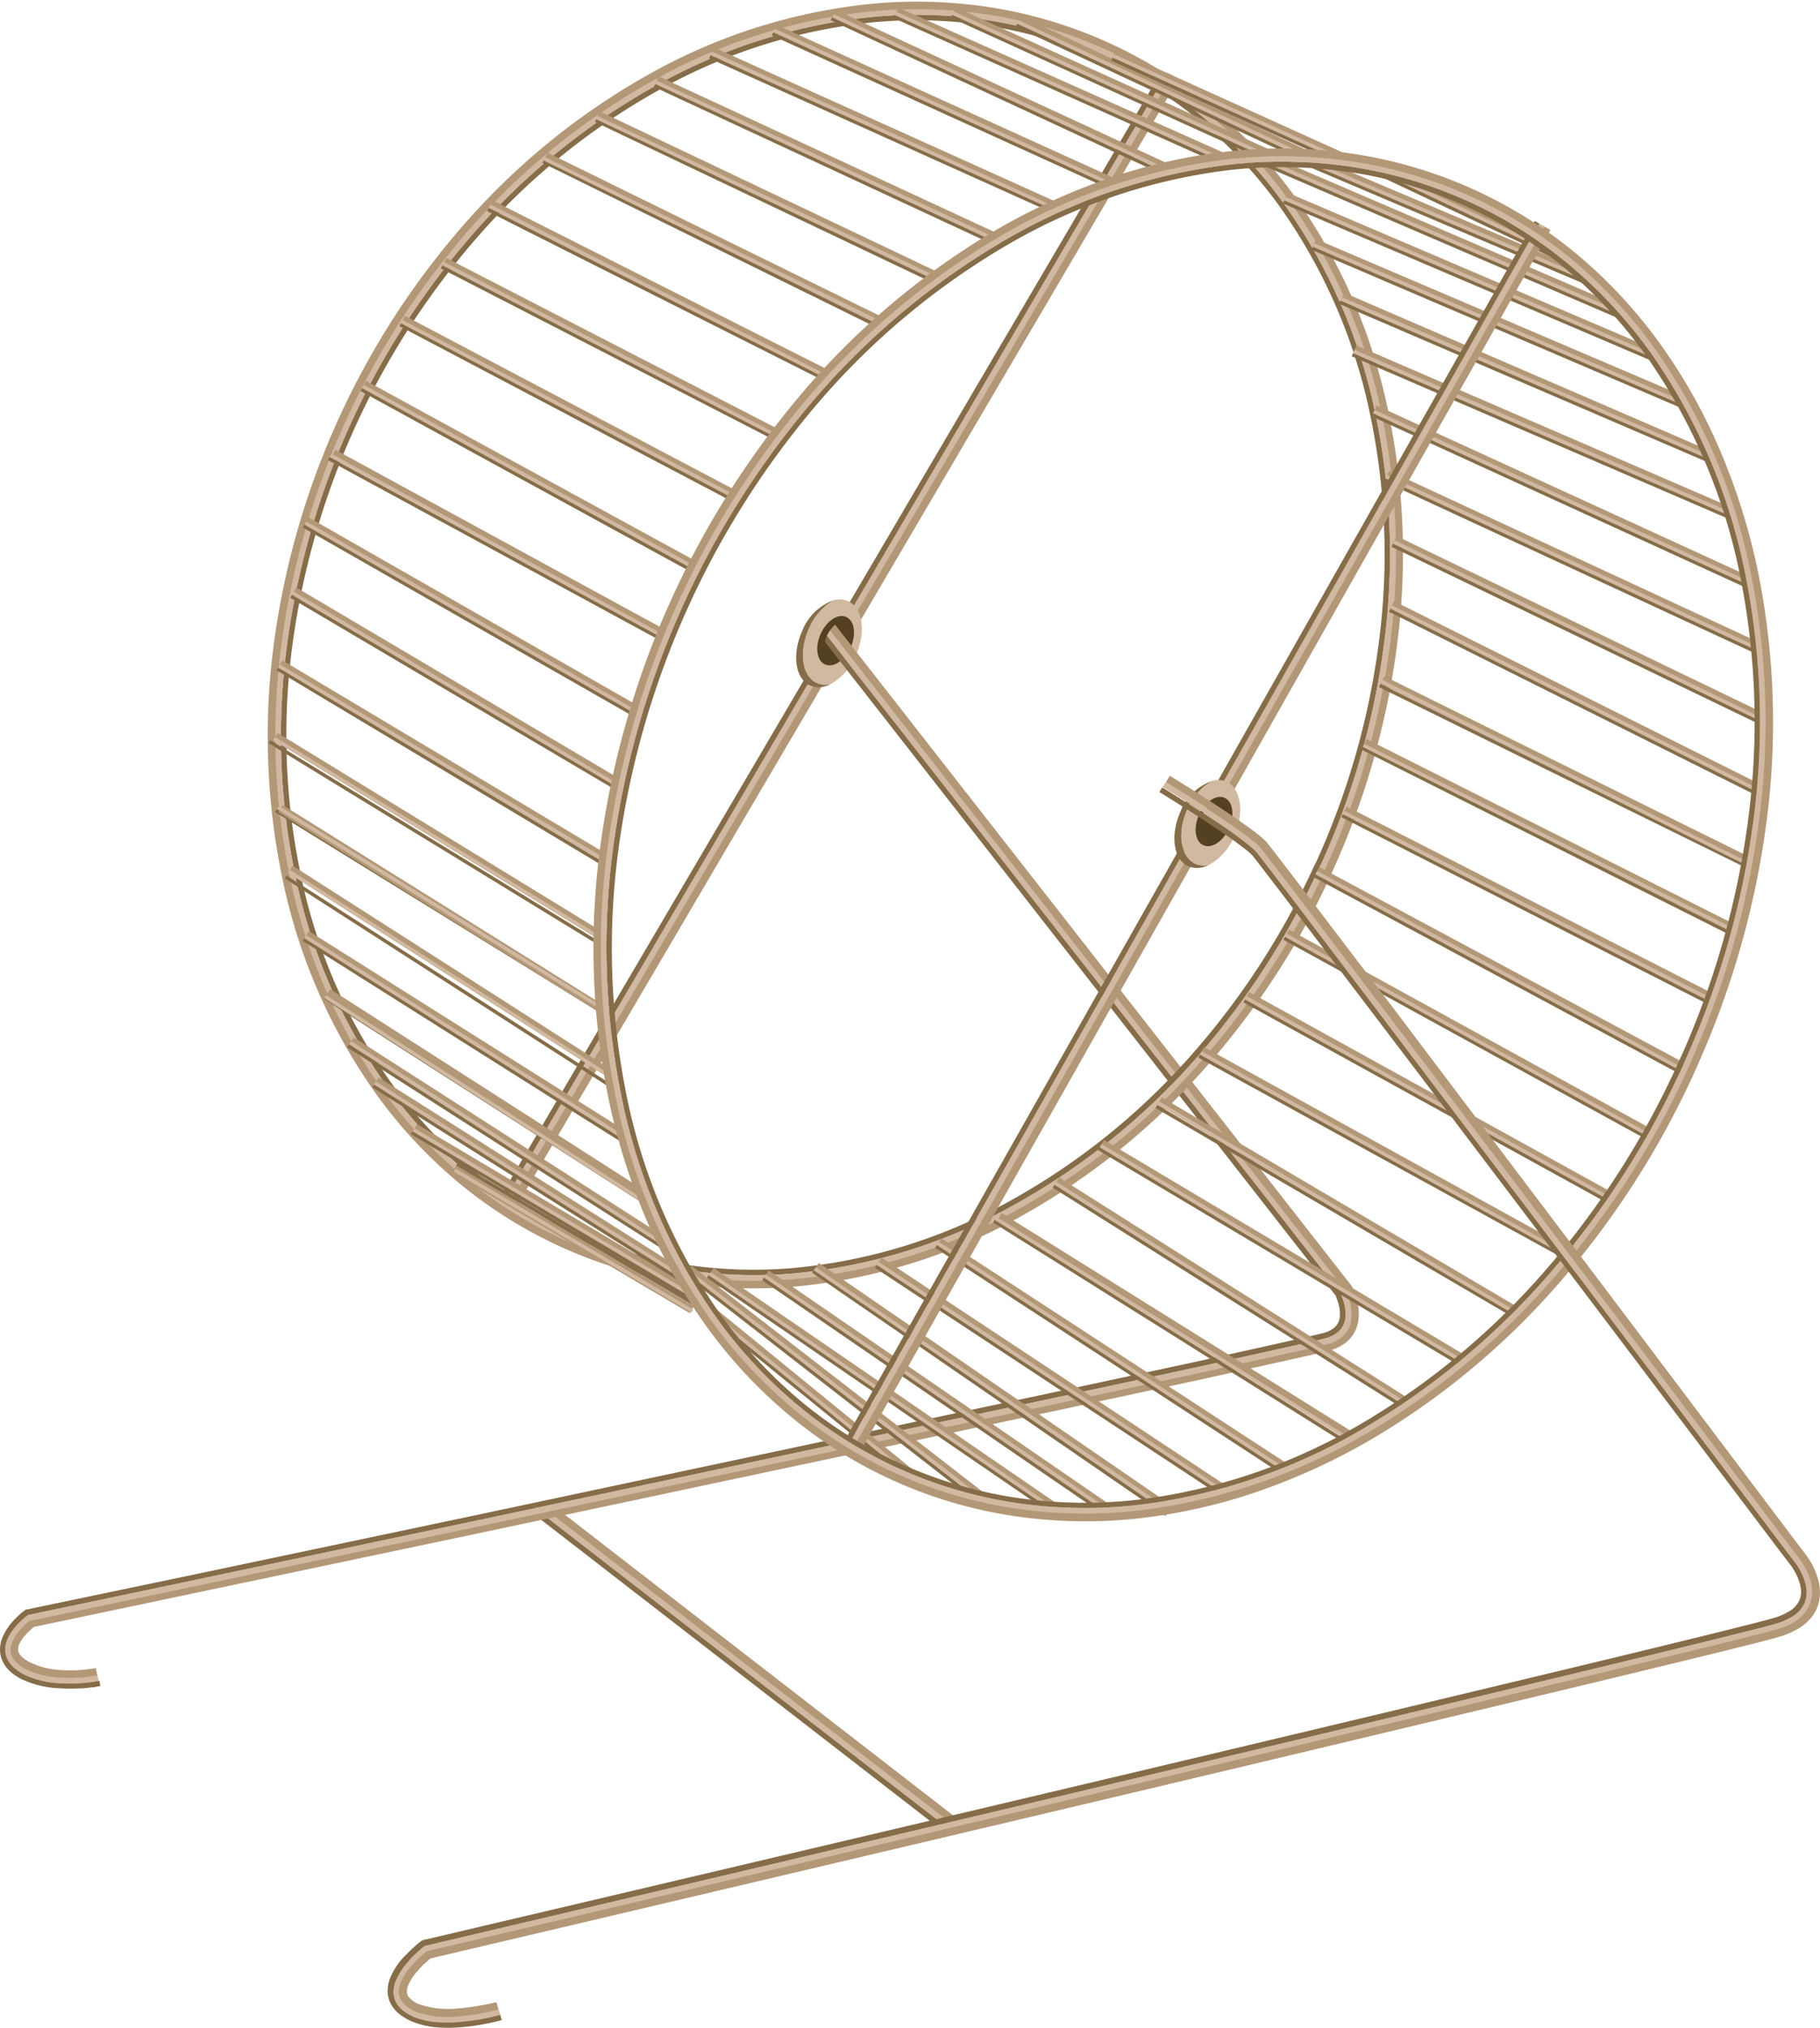 <svg xmlns="http://www.w3.org/2000/svg" viewBox="-0.004 -0.208 225.582 251.289"><title>Depositphotos_75959747_07</title><g data-name="Layer 2"><g data-name="—ÎÓÈ_2"><path fill="#866d49" d="M116.86 225.82l-50.51-39.11h-1.1l50.51 39.11h1.1z"/><path fill="#b39878" d="M119.52 225.82l-50.51-39.11h-2.66l50.51 39.11h2.66z"/><path fill="#d1b9a1" d="M118 225.82l-50.51-39.11h-1.14l50.51 39.11H118z"/><path d="M143.74 9L61.68 148.66l.58.34 82-139.51a3.88 3.88 0 0 1-.52-.49z" fill="#866d49"/><path d="M145.7 10.24a6.07 6.07 0 0 1-1.44-.75L62.27 149l1.41.83 82-139.58z" fill="#b39878"/><path d="M144.67 8.8L62.27 149l.6.36L145.32 9.07z" fill="#d1b9a1"/><path d="M102.95 84.55a2.94 2.94 0 0 1-2.54.19c-1.84-.82-2.28-3.83-1-6.73a6.6 6.6 0 0 1 4-3.87 7.28 7.28 0 0 0-3.13 3.56c-1.29 2.9-.85 5.91 1 6.73a2.6 2.6 0 0 0 1.67.12z" fill="#866d49"/><path d="M106.08 81a7.25 7.25 0 0 1-3.13 3.56 2.6 2.6 0 0 1-1.71-.12c-1.84-.82-2.28-3.83-1-6.73a7.28 7.28 0 0 1 3.13-3.56 2.62 2.62 0 0 1 1.71.12c1.85.81 2.29 3.82 1 6.73z" fill="#d1b9a1"/><ellipse cx="103.58" cy="79.19" rx="3.22" ry="2.04" transform="rotate(-65.92 103.57 79.195)" fill="#544122"/><path d="M166.54 161c-.05-.17-.11-.34-.18-.51l-.1-.25-.05-.12v-.08l-.67-.86-1.41-1.81-5.66-7.24-11.32-14.48-44.65-57.08a4.92 4.92 0 0 0-.27.74l44.35 56.76 11.32 14.48 5.66 7.24 1.41 1.81.63.8v.11l.09.22c.06.15.11.3.16.46a4.56 4.56 0 0 1 .21 1.79 2 2 0 0 1-.64 1.29 3.48 3.48 0 0 1-1.56.74c-.72.18-1.46.35-2.21.53l-4.47 1-9 2-18 3.87-71.81 15.26-36 7.58L4.41 199l-.56.12-.43.1h-.14a.23.23 0 0 0-.13.05l-.23.17-.21.17-.12.1-.24.21-.46.45a7.37 7.37 0 0 0-1.55 2.23 4 4 0 0 0-.34 1.64 3.35 3.35 0 0 0 .45 1.66 4.24 4.24 0 0 0 1 1.18 7 7 0 0 0 1.15.75A12.09 12.09 0 0 0 7.53 209a20.22 20.22 0 0 0 2.47 0q.6 0 1.21-.11c.41 0 .79-.1 1.23-.18l-.13-.66a20.52 20.52 0 0 1-4.7.29 11.4 11.4 0 0 1-4.63-1.14 6.59 6.59 0 0 1-1-.68 3.6 3.6 0 0 1-.87-1 2.66 2.66 0 0 1-.36-1.33 3.36 3.36 0 0 1 .28-1.3 6.73 6.73 0 0 1 1.41-2l.43-.42.23-.2.12-.1.15-.12.16-.12c.05 0 .13 0 .19-.06l.34-.07.56-.12 18-3.78 36-7.59 71.93-15.27 18-3.87 9-2 4.48-1c.74-.17 1.49-.34 2.22-.53a4.12 4.12 0 0 0 1.84-.89 2.66 2.66 0 0 0 .85-1.71 5.17 5.17 0 0 0-.4-2.04z" fill="#866d49"/><path d="M168.1 160.54c-.06-.21-.13-.42-.21-.62l-.13-.31-.07-.16-.12-.25-.16-.22-.09-.11-.18-.23-.35-.45-1.42-1.81-5.66-7.24-11.32-14.48L103.5 77.2a4.26 4.26 0 0 0-1 1.37l44.61 57.09 11.32 14.48 5.66 7.24 1.41 1.81.67.86v.08l.05.12.1.25c.06.17.13.34.18.51a5.17 5.17 0 0 1 .24 2.07 2.66 2.66 0 0 1-.85 1.71 4.12 4.12 0 0 1-1.84.89c-.73.19-1.48.36-2.22.53l-4.48 1-9 2-18 3.87-71.84 15.25-36 7.59-18 3.78-.56.12-.34.07c-.06 0-.14 0-.19.06l-.16.12-.15.12-.12.1-.23.2-.43.42a6.73 6.73 0 0 0-1.41 2 3.36 3.36 0 0 0-.28 1.3 2.66 2.66 0 0 0 .36 1.35 3.6 3.6 0 0 0 .87 1 6.59 6.59 0 0 0 1 .68 11.4 11.4 0 0 0 4.63 1.14 20.52 20.52 0 0 0 4.7-.29l-.32-1.6c-.31.06-.69.11-1 .15s-.72.07-1.08.1a17.68 17.68 0 0 1-2.16 0 9.86 9.86 0 0 1-4-1 5 5 0 0 1-.77-.5 2 2 0 0 1-.48-.54 1 1 0 0 1-.15-.53 1.75 1.75 0 0 1 .15-.67 5.18 5.18 0 0 1 1.14-1.5l.36-.35.19-.17.11-.09.69-.14 18-3.79 36-7.58 71.93-15.27 18-3.87 9-2 4.49-1c.75-.17 1.5-.35 2.26-.54A5.71 5.71 0 0 0 167 166a4.17 4.17 0 0 0 .95-1.25 4.56 4.56 0 0 0 .43-1.47 6.82 6.82 0 0 0-.28-2.74z" fill="#b39878"/><path d="M167.22 160.81c-.06-.19-.12-.37-.19-.56l-.11-.28c0-.09-.08-.18-.13-.29l-.72-.93-1.43-1.75-17-21.73-44.76-57.36a4.39 4.39 0 0 0-.38.66l44.61 57.09 11.32 14.48 5.66 7.24 1.41 1.81.67.86v.08l.05.12.1.25c.06.17.13.34.18.51a5.17 5.17 0 0 1 .24 2.07 2.66 2.66 0 0 1-.85 1.71 4.12 4.12 0 0 1-1.84.89c-.73.19-1.48.36-2.22.53l-4.48 1-9 2-18 3.87-71.84 15.25-36 7.59-18 3.78-.56.12-.34.07c-.06 0-.14 0-.19.06l-.16.12-.15.12-.12.1-.23.2-.43.42a6.73 6.73 0 0 0-1.41 2 3.36 3.36 0 0 0-.28 1.3 2.66 2.66 0 0 0 .36 1.35 3.6 3.6 0 0 0 .87 1 6.59 6.59 0 0 0 1 .68 11.4 11.4 0 0 0 4.63 1.14 20.52 20.52 0 0 0 4.7-.29l-.14-.69a19.91 19.91 0 0 1-4.52.28 10.74 10.74 0 0 1-4.34-1.06 4 4 0 0 1-1.63-1.39 2 2 0 0 1-.27-1 2.68 2.68 0 0 1 .22-1 6.12 6.12 0 0 1 1.27-1.8l.4-.39.21-.19.2-.16.09-.07h.11l.25-.05.56-.12 18-3.78 36-7.58 71.93-15.27 18-3.87 9-2 4.48-1c.75-.17 1.49-.34 2.24-.54a4.8 4.8 0 0 0 2.14-1 3.39 3.39 0 0 0 1.08-2.15 5.88 5.88 0 0 0-.26-2.45z" fill="#d1b9a1"/><path d="M163.64 107.11l-.61-.28a95.12 95.12 0 0 0 7.87-27.44 84.21 84.21 0 0 0-1.13-28.45A68.11 68.11 0 0 0 158.33 25a57.3 57.3 0 0 0-9.73-10.31A54.41 54.41 0 0 0 123 3.08a57.24 57.24 0 0 0-14.17-.58 68.1 68.1 0 0 0-27 8.36 84.19 84.19 0 0 0-22.21 17.8A96.42 96.42 0 0 0 36.2 80a84.23 84.23 0 0 0 1.13 28.45 68.12 68.12 0 0 0 11.43 25.9 57.21 57.21 0 0 0 9.73 10.31A54.38 54.38 0 0 0 84 156.35a57.25 57.25 0 0 0 14.17.58 68.11 68.11 0 0 0 27.05-8.35 84.25 84.25 0 0 0 22.22-17.81A95.07 95.07 0 0 0 163 106.83l.61.28A95.75 95.75 0 0 1 148 131.22a84.87 84.87 0 0 1-22.39 17.95 68.78 68.78 0 0 1-27.32 8.44 58 58 0 0 1-14.36-.61 55.07 55.07 0 0 1-25.87-11.79 57.88 57.88 0 0 1-9.84-10.43 68.8 68.8 0 0 1-11.55-26.15A84.92 84.92 0 0 1 35.53 80a97.07 97.07 0 0 1 23.58-51.79 84.87 84.87 0 0 1 22.4-17.95 68.77 68.77 0 0 1 27.32-8.44 58 58 0 0 1 14.33.59A55.1 55.1 0 0 1 149 14.21a58 58 0 0 1 9.85 10.43 68.78 68.78 0 0 1 11.57 26.16 84.86 84.86 0 0 1 1.14 28.68 95.76 95.76 0 0 1-7.92 27.63z" fill="#866d49"/><path d="M165.13 107.79l-1.48-.68a95.76 95.76 0 0 0 7.92-27.64 84.86 84.86 0 0 0-1.14-28.68 68.78 68.78 0 0 0-11.55-26.15A58 58 0 0 0 149 14.21a55.1 55.1 0 0 0-25.84-11.79 58 58 0 0 0-14.33-.59 68.77 68.77 0 0 0-27.32 8.44 84.87 84.87 0 0 0-22.4 17.95A97.07 97.07 0 0 0 35.53 80a84.92 84.92 0 0 0 1.14 28.68 68.8 68.8 0 0 0 11.55 26.15 57.88 57.88 0 0 0 9.84 10.43A55.07 55.07 0 0 0 83.93 157a58 58 0 0 0 14.33.59 68.78 68.78 0 0 0 27.32-8.44A84.87 84.87 0 0 0 148 131.22a95.75 95.75 0 0 0 15.67-24.11l1.48.68a97.46 97.46 0 0 1-15.94 24.52 86.54 86.54 0 0 1-22.83 18.29 70.45 70.45 0 0 1-28 8.63 59.59 59.59 0 0 1-14.74-.61A56.7 56.7 0 0 1 57 146.48a59.55 59.55 0 0 1-10.1-10.73A70.41 70.41 0 0 1 35.07 109a86.56 86.56 0 0 1-1.16-29.23 98.72 98.72 0 0 1 24-52.62A86.52 86.52 0 0 1 80.73 8.83 70.45 70.45 0 0 1 108.7.2a59.6 59.6 0 0 1 14.74.61A56.7 56.7 0 0 1 150.06 13a59.43 59.43 0 0 1 10.12 10.73A70.36 70.36 0 0 1 172 50.45a86.53 86.53 0 0 1 1.16 29.23 97.48 97.48 0 0 1-8.03 28.11z" fill="#b39878"/><path d="M164.28 107.4l-.64-.29a95.76 95.76 0 0 0 7.92-27.64 84.86 84.86 0 0 0-1.14-28.68 68.78 68.78 0 0 0-11.55-26.15A58 58 0 0 0 149 14.21a55.1 55.1 0 0 0-25.84-11.79 58 58 0 0 0-14.33-.59 68.77 68.77 0 0 0-27.32 8.44 84.87 84.87 0 0 0-22.4 17.95A97.07 97.07 0 0 0 35.53 80a84.92 84.92 0 0 0 1.14 28.68 68.8 68.8 0 0 0 11.55 26.15 57.88 57.88 0 0 0 9.84 10.43A55.07 55.07 0 0 0 83.93 157a58 58 0 0 0 14.33.59 68.78 68.78 0 0 0 27.32-8.44A84.87 84.87 0 0 0 148 131.22a95.75 95.75 0 0 0 15.67-24.11l.64.29a96.4 96.4 0 0 1-15.78 24.28 85.59 85.59 0 0 1-22.58 18.1 69.49 69.49 0 0 1-27.6 8.52 58.59 58.59 0 0 1-14.51-.6 55.81 55.81 0 0 1-26.19-11.94 58.63 58.63 0 0 1-10-10.56A69.51 69.51 0 0 1 36 108.78a85.62 85.62 0 0 1-1.15-28.92 97.78 97.78 0 0 1 23.74-52.11 85.63 85.63 0 0 1 22.58-18.1 69.49 69.49 0 0 1 27.6-8.52 58.58 58.58 0 0 1 14.51.6 55.74 55.74 0 0 1 26.2 11.94 58.53 58.53 0 0 1 10 10.56 69.47 69.47 0 0 1 11.67 26.42 85.56 85.56 0 0 1 1.15 28.91 96.42 96.42 0 0 1-8.02 27.84z" fill="#d1b9a1"/><path fill="#866d49" d="M165.96 37.43l.17-.395 46.892 20.156-.17.395z"/><path fill="#b39878" d="M166.169 37.003l.408-.945 46.857 20.237-.409.946z"/><path fill="#d1b9a1" d="M213.21 56.8l-.18.41-46.88-20.18.17-.41 46.89 20.18z"/><path fill="#866d49" d="M215.2 64.04l-.16.39-47.51-20.49.17-.39 47.5 20.49z"/><path fill="#b39878" d="M167.718 43.542l.409-.946 47.49 20.511-.409.946z"/><path fill="#d1b9a1" d="M215.38 63.63l-.18.41-47.5-20.49.18-.41 47.5 20.49z"/><path fill="#866d49" d="M217.68 72.73l-.18.39L170 51.38l.18-.38 47.5 21.73z"/><path fill="#b39878" d="M170.179 50.97l.429-.936 47.49 21.763-.428.936z"/><path fill="#d1b9a1" d="M217.87 72.33l-.19.4L170.18 51l.18-.41 47.51 21.74z"/><path fill="#866d49" d="M217.99 80.49l-.18.39-46.26-21.43.18-.38 46.26 21.42z"/><path fill="#b39878" d="M171.74 59.072l.434-.935 46.252 21.44-.433.935z"/><path fill="#d1b9a1" d="M218.18 80.09l-.19.4-46.26-21.42.19-.41 46.26 21.43z"/><path fill="#866d49" d="M172.47 67.548l.187-.388 45.651 22.01-.187.387z"/><path fill="#b39878" d="M172.644 67.143l.448-.928 45.65 22.01-.447.928z"/><path fill="#d1b9a1" d="M218.49 88.78l-.19.4-45.64-22.04.19-.4 45.64 22.04z"/><path fill="#866d49" d="M218.29 98.18l-.19.38-45.95-22.97.19-.38 45.95 22.97z"/><path fill="#b39878" d="M172.335 75.206l.46-.921 45.949 22.97-.46.92z"/><path fill="#d1b9a1" d="M218.49 97.79l-.2.39-45.95-22.97.2-.4 45.95 22.98z"/><path fill="#866d49" d="M170.906 84.927l.19-.385 46.59 22.935-.19.386z"/><path fill="#b39878" d="M171.123 84.509l.456-.924 46.543 23.034-.457.923z"/><path fill="#d1b9a1" d="M171.154 84.454l.196-.394 46.49 23.139-.196.393z"/><path fill="#866d49" d="M168.723 92.675l.193-.385 46.272 23.263-.194.384z"/><path fill="#b39878" d="M168.929 92.299l.462-.92 46.264 23.278-.463.92z"/><path fill="#d1b9a1" d="M168.9 92.347l.196-.394 46.325 23.157-.197.394z"/><path fill="#866d49" d="M166.251 101.05l.191-.374 46.258 23.6-.191.374z"/><path fill="#b39878" d="M166.441 100.645l.469-.918 46.249 23.616-.469.918z"/><path fill="#d1b9a1" d="M166.438 100.665l.2-.392 46.261 23.592-.2.392z"/><path fill="#866d49" d="M208.66 132.64l-.2.37-45.64-24.52.2-.38 45.64 24.53z"/><path fill="#b39878" d="M163.023 108.125l.487-.907 45.652 24.499-.487.907z"/><path fill="#d1b9a1" d="M163.042 108.116l.208-.387 45.63 24.539-.208.387z"/><path fill="#866d49" d="M159.074 116.246l.208-.377 45.664 25.104-.207.377z"/><path fill="#b39878" d="M159.278 115.894l.496-.903 45.664 25.104-.496.903z"/><path fill="#d1b9a1" d="M159.295 115.89l.213-.385 45.65 25.128-.211.385z"/><path fill="#866d49" d="M199.96 148.78l-.2.38-45.64-25.15.21-.37 45.63 25.14z"/><path fill="#b39878" d="M154.341 123.624l.498-.902 45.62 25.184-.497.902z"/><path fill="#d1b9a1" d="M200.18 148.4l-.22.38-45.63-25.14.21-.39 45.64 25.15z"/><path fill="#866d49" d="M148.512 130.838l.208-.376 45.664 25.104-.207.377z"/><path fill="#b39878" d="M148.733 130.436l.498-.901 45.624 25.175-.497.902z"/><path fill="#d1b9a1" d="M194.59 155.23l-.21.38-45.64-25.14.21-.39 45.64 25.15z"/><path fill="#866d49" d="M143.216 137.092l.217-.371 44.443 26.001-.217.371z"/><path fill="#b39878" d="M143.475 136.658l.523-.888 44.365 26.133-.522.888z"/><path fill="#d1b9a1" d="M188.07 162.37l-.22.38-44.4-26.08.23-.38 44.39 26.08z"/><path fill="#866d49" d="M181.64 168.96l-.22.36-45.33-27.01.22-.36 45.33 27.01z"/><path fill="#b39878" d="M136.307 141.936l.527-.884 45.324 27.007-.527.885z"/><path fill="#d1b9a1" d="M181.87 168.58l-.23.38-45.33-27.01.23-.38 45.33 27.01z"/><path fill="#866d49" d="M130.477 146.958l.23-.364 43.792 27.61-.23.364z"/><path fill="#b39878" d="M130.724 146.573l.55-.871 43.76 27.663-.551.871z"/><path fill="#d1b9a1" d="M130.7 146.601l.234-.372 43.803 27.595-.235.372z"/><path fill="#866d49" d="M123.074 151.28l.228-.364 43.712 27.42-.229.365z"/><path fill="#b39878" d="M123.607 150.993l.546-.876 43.86 27.348-.546.876z"/><path fill="#d1b9a1" d="M123.271 150.948l.233-.373 43.76 27.344-.234.373z"/><path fill="#866d49" d="M159.9 182.61l-.24.36-43.77-28.56.23-.36 43.78 28.56z"/><path fill="#b39878" d="M116.113 154.085l.563-.863 43.792 28.537-.562.863z"/><path fill="#d1b9a1" d="M116.117 154.044l.24-.369 43.773 28.568-.24.369z"/><path fill="#866d49" d="M108.434 156.889l.236-.359 42.845 28.25-.237.36z"/><path fill="#b39878" d="M108.69 156.488l.568-.86 42.805 28.311-.569.86z"/><path fill="#d1b9a1" d="M151.75 184.41l-.24.37-42.84-28.25.24-.37 42.84 28.25z"/><path fill="#866d49" d="M144.68 187.26l-.24.36-43.78-30.12.24-.35 43.78 30.11z"/><path fill="#b39878" d="M100.904 157.14l.583-.848 43.786 30.093-.583.849z"/><path fill="#d1b9a1" d="M100.863 157.194l.249-.363 43.844 30.009-.249.363z"/><path fill="#866d49" d="M94.459 158.43l.243-.356 42.534 29.179-.243.354z"/><path fill="#b39878" d="M94.699 158.071l.582-.849 42.53 29.186-.584.849z"/><path fill="#d1b9a1" d="M94.679 158.09l.249-.363 42.564 29.134-.249.363z"/><path fill="#866d49" d="M87.615 158.128l.243-.354 42.554 29.148-.243.355z"/><path fill="#b39878" d="M87.862 157.764l.582-.85 42.534 29.179-.583.85z"/><path fill="#d1b9a1" d="M87.845 157.812l.249-.364 42.564 29.134-.248.363z"/><path fill="#866d49" d="M84.809 157.758l.264-.34 35.976 27.987-.264.34z"/><path fill="#b39878" d="M85.05 157.45l.632-.814 36.015 27.936-.631.814z"/><path fill="#d1b9a1" d="M85.056 157.441l.27-.347 36.01 27.942-.27.348z"/><path fill="#866d49" d="M85.07 160.88l.272-.333 27.045 21.995-.27.333z"/><path fill="#b39878" d="M85.358 160.551l.651-.798 27 22.052-.652.798z"/><path fill="#d1b9a1" d="M85.35 160.565l.278-.341 27.015 22.032-.278.341z"/><path fill="#866d49" d="M56.52 144.22l.21-.37 29.5 17.39-.22.37-29.49-17.39z"/><path fill="#b39878" d="M55.997 145.104l.524-.887 29.487 17.404-.524.887z"/><path fill="#d1b9a1" d="M56.256 144.985l.224-.378 29.446 17.462-.224.379z"/><path fill="#866d49" d="M50.92 140.337l.22-.37 35.18 20.922-.22.37z"/><path fill="#b39878" d="M51.146 139.979l.526-.885 35.187 20.908-.526.886z"/><path fill="#d1b9a1" d="M51.149 139.983l.225-.378 35.175 20.927-.225.378z"/><path fill="#866d49" d="M85.08 158.6l-.23.37-38.7-24.43.22-.36 38.71 24.42z"/><path fill="#b39878" d="M46.374 134.17l.55-.871 38.684 24.464-.55.87z"/><path fill="#d1b9a1" d="M85.31 158.23l-.23.37-38.71-24.42.24-.37 38.7 24.42z"/><path fill="#866d49" d="M82.38 154.26l-.22.36-39.12-25.05.23-.36 39.11 25.05z"/><path fill="#b39878" d="M43.283 129.205l.556-.867 39.097 25.08-.556.867z"/><path fill="#d1b9a1" d="M43.286 129.182l.237-.37L82.6 153.925l-.238.37z"/><path fill="#866d49" d="M80.11 148.67l-.23.36-39.74-25.46.23-.36 39.74 25.46z"/><path fill="#b39878" d="M40.367 123.217l.555-.867 39.742 25.465-.556.867z"/><path fill="#d1b9a1" d="M40.17 123.469l.238-.37 39.648 25.488-.238.37z"/><path fill="#866d49" d="M77.31 141.01l-.22.36-39.59-24.99.23-.36 39.58 24.99z"/><path fill="#b39878" d="M37.72 116.039l.55-.872 39.597 24.965-.55.871z"/><path fill="#d1b9a1" d="M37.718 116.043l.234-.373 39.602 24.958-.235.372z"/><path fill="#866d49" d="M35.296 108.652l.232-.361 39.934 25.671-.233.362z"/><path fill="#b39878" d="M35.71 107.932l.555-.868 40.05 25.614-.554.867z"/><path fill="#d1b9a1" d="M35.704 107.959l.237-.37 40.063 25.591-.236.371z"/><path fill="#866d49" d="M34.09 100.423l.225-.366 40.695 25.114-.226.366z"/><path fill="#b39878" d="M34.498 100.43l.546-.876 40.647 25.344-.546.876z"/><path fill="#d1b9a1" d="M34.33 100.021l.231-.374 40.647 25.192-.232.374z"/><path fill="#866d49" d="M33.285 91.884l.224-.366 40.213 24.601-.223.366z"/><path fill="#b39878" d="M33.863 91.487l.538-.878 40.347 24.705-.538.878z"/><path fill="#d1b9a1" d="M74.45 115.8l-.24.38L33.85 91.5l.24-.38 40.36 24.68z"/><path fill="#866d49" d="M34.262 82.848l.221-.37 40.493 24.254-.221.369z"/><path fill="#b39878" d="M34.472 82.505l.528-.884 40.526 24.197-.528.884z"/><path fill="#d1b9a1" d="M34.468 82.508l.225-.378 40.539 24.176-.226.378z"/><path fill="#866d49" d="M76.39 97.24l-.21.37-40.21-23.75.22-.37 40.2 23.75z"/><path fill="#b39878" d="M36.193 73.476l.524-.887 40.197 23.772-.525.887z"/><path fill="#d1b9a1" d="M36.196 73.48l.225-.378 40.184 23.793-.224.379z"/><path fill="#866d49" d="M37.526 65.16l.213-.373L79.035 88.38l-.214.373z"/><path fill="#b39878" d="M37.743 64.798l.51-.894 41.292 23.6-.51.895z"/><path fill="#d1b9a1" d="M37.749 64.804l.218-.382 41.295 23.593-.218.382z"/><path fill="#866d49" d="M40.645 56.802l.205-.378 41.445 22.503-.205.378z"/><path fill="#b39878" d="M41.072 56.434l.494-.906 41.501 22.637-.494.906z"/><path fill="#d1b9a1" d="M40.86 56.413l.21-.387 41.429 22.532-.21.386z"/><path fill="#866d49" d="M44.686 48.254l.206-.377 41.44 22.678-.206.377z"/><path fill="#b39878" d="M44.882 47.889l.494-.904L86.83 69.642l-.494.904z"/><path fill="#d1b9a1" d="M44.88 47.882l.211-.386 41.456 22.65-.21.386z"/><path fill="#866d49" d="M49.5 40.204l.2-.38 41.464 21.851-.2.38z"/><path fill="#b39878" d="M49.704 39.838l.48-.91 41.457 21.866-.48.911z"/><path fill="#d1b9a1" d="M49.696 39.839l.205-.39 41.475 21.83-.205.39z"/><path fill="#866d49" d="M96.43 54.09l-.19.38-41.61-21.42.2-.38 41.6 21.42z"/><path fill="#b39878" d="M54.834 32.663l.471-.916 41.59 21.439-.472.915z"/><path fill="#d1b9a1" d="M54.838 32.657l.202-.39 41.579 21.46-.202.39z"/><path fill="#866d49" d="M60.374 25.948l.194-.384 42.095 21.217-.194.384z"/><path fill="#b39878" d="M60.572 25.543l.465-.92 42.083 21.24-.464.92z"/><path fill="#d1b9a1" d="M60.577 25.517l.199-.392 42.061 21.284-.198.392z"/><path fill="#866d49" d="M67.24 19.988l.19-.385 42.039 20.703-.19.386z"/><path fill="#b39878" d="M109.93 39.36l-.45.92-42.07-20.64.45-.93 42.07 20.65z"/><path fill="#d1b9a1" d="M67.383 19.686l.193-.396 42.12 20.535-.192.395z"/><path fill="#866d49" d="M73.741 14.914l.185-.388 42.701 20.322-.185.388z"/><path fill="#b39878" d="M73.924 14.534l.442-.93L117.07 33.9l-.442.93z"/><path fill="#d1b9a1" d="M73.912 14.58l.189-.398 42.738 20.22-.189.398z"/><path fill="#866d49" d="M123.3 29.73l-.18.38-42.07-19.55.18-.39 42.07 19.56z"/><path fill="#b39878" d="M81.229 10.196l.433-.935 42.088 19.51-.433.935z"/><path fill="#d1b9a1" d="M81.216 10.191l.185-.4 42.088 19.51-.185.4z"/><path fill="#866d49" d="M87.885 7.015l.176-.392 43.024 19.363-.176.392z"/><path fill="#b39878" d="M88.063 6.608l.423-.94 42.998 19.397-.424.939z"/><path fill="#d1b9a1" d="M88.074 6.6l.18-.401 42.988 19.418-.18.401z"/><path fill="#866d49" d="M95.66 4.18l.178-.391 42.057 19.122-.178.391z"/><path fill="#b39878" d="M138.32 21.96l-.43.94L95.82 3.81l.43-.94 42.07 19.09z"/><path fill="#d1b9a1" d="M95.85 3.765l.183-.4 42.03 19.18-.182.4z"/><path fill="#866d49" d="M102.946 2.3l.181-.39 41.576 19.307-.181.39z"/><path fill="#b39878" d="M103.124 1.947l.432-.935 41.606 19.242-.433.935z"/><path fill="#d1b9a1" d="M103.132 1.932l.185-.399 41.59 19.279-.186.399z"/><path fill="#866d49" d="M110.699 2.015l.175-.392 40.978 18.33-.176.392z"/><path fill="#b39878" d="M110.886 1.651l.42-.94 40.996 18.287-.42.94z"/><path fill="#d1b9a1" d="M110.887 1.649l.18-.402 40.986 18.308-.18.402z"/><path fill="#866d49" d="M117.858 1.997l.174-.382 40.036 18.203-.174.382z"/><path fill="#b39878" d="M118.028 1.637l.425-.938 40.059 18.155-.426.938z"/><path fill="#d1b9a1" d="M118.016 1.622l.182-.4 40.046 18.182-.182.4z"/><path fill="#866d49" d="M125.894 3.12l.182-.39 36.497 17.042-.182.39z"/><path fill="#b39878" d="M126.094 2.714l.437-.933 36.473 17.093-.437.933z"/><path fill="#d1b9a1" d="M162.76 19.39l-.19.4-36.48-17.07.19-.4 36.48 17.07z"/><path fill="#866d49" d="M137.721 7.307l.177-.391 29.493 13.34-.177.393z"/><path fill="#b39878" d="M167.81 19.32l-.42.94-29.5-13.35.43-.94 29.49 13.35z"/><path fill="#d1b9a1" d="M167.57 19.86l-.18.4-29.5-13.35.18-.4 29.5 13.35z"/><path fill="#866d49" d="M170.592 21.424l.183-.39 22.99 10.848-.184.389z"/><path fill="#b39878" d="M170.808 21.057l.44-.931 22.98 10.843-.44.931z"/><path fill="#d1b9a1" d="M170.81 21.034l.188-.397 22.976 10.875-.188.398z"/><path fill="#866d49" d="M162.252 20.473l.168-.396 34.762 14.77-.168.396z"/><path fill="#b39878" d="M162.416 20.102l.402-.949 34.775 14.74-.402.948z"/><path fill="#d1b9a1" d="M197.37 34.45l-.17.41-34.77-14.75.17-.41 34.77 14.75z"/><path fill="#866d49" d="M201.23 39.05l-.17.39-45.48-19.56.17-.39 45.48 19.56z"/><path fill="#b39878" d="M155.747 19.495l.407-.947 45.49 19.544-.407.946z"/><path fill="#d1b9a1" d="M201.41 38.64l-.18.41-45.48-19.56.17-.41 45.49 19.56z"/><path fill="#866d49" d="M205.74 44.48l-.17.39L159 25l.17-.39 46.57 19.87z"/><path fill="#b39878" d="M159.157 24.604l.404-.947 46.567 19.872-.404.948z"/><path fill="#d1b9a1" d="M205.91 44.07l-.17.41-46.57-19.87.17-.41 46.57 19.87z"/><path fill="#866d49" d="M209.15 50.22l-.17.39-46.41-19.86.17-.39 46.41 19.86z"/><path fill="#b39878" d="M162.72 30.375l.404-.947 46.439 19.817-.405.947z"/><path fill="#d1b9a1" d="M209.32 49.82l-.17.4-46.41-19.86.17-.41 46.41 19.87z"/><path fill="#866d49" d="M104.704 178.252l85.51-151.079.584.33-85.511 151.079z"/><path fill="#b39878" d="M105.323 178.613L190.755 27.49l1.419.802-85.432 151.123z"/><path fill="#d1b9a1" d="M105.296 178.602l85.511-151.078.61.344-85.512 151.08z"/><path d="M149.83 106.95a2.93 2.93 0 0 1-2.54.19c-1.84-.82-2.28-3.83-1-6.73a6.6 6.6 0 0 1 4-3.87 7.28 7.28 0 0 0-3.13 3.56c-1.29 2.9-.85 5.91 1 6.73a2.6 2.6 0 0 0 1.67.12z" fill="#866d49"/><path d="M153 103.39a7.23 7.23 0 0 1-3.13 3.56 2.6 2.6 0 0 1-1.71-.12c-1.84-.82-2.28-3.83-1-6.73a7.28 7.28 0 0 1 3.13-3.56 2.6 2.6 0 0 1 1.71.12c1.82.81 2.26 3.83 1 6.73z" fill="#d1b9a1"/><ellipse cx="150.46" cy="101.59" rx="3.22" ry="2.04" transform="rotate(-65.92 150.467 101.585)" fill="#544122"/><path d="M209 130.95l-.62-.27a105.56 105.56 0 0 0 8.25-29 91.94 91.94 0 0 0-.86-30.06 71.76 71.76 0 0 0-11.6-27.54 58.2 58.2 0 0 0-10.15-11 54.16 54.16 0 0 0-27-12 58.05 58.05 0 0 0-15-.17 71.71 71.71 0 0 0-28.21 9.85 91.94 91.94 0 0 0-22.88 19.51 107.09 107.09 0 0 0-24.25 54.56 91.9 91.9 0 0 0 .85 30.06 71.74 71.74 0 0 0 11.6 27.54 58.06 58.06 0 0 0 10.15 11 54.2 54.2 0 0 0 27 12 58.16 58.16 0 0 0 15 .17 71.71 71.71 0 0 0 28.21-9.85 92 92 0 0 0 22.88-19.51 105.49 105.49 0 0 0 16-25.56l.62.27a106.29 106.29 0 0 1-16.11 25.72 92.63 92.63 0 0 1-23.05 19.65 72.4 72.4 0 0 1-28.48 9.94 58.89 58.89 0 0 1-15.13-.17 54.91 54.91 0 0 1-27.36-12.16 58.78 58.78 0 0 1-10.27-11.11A72.42 72.42 0 0 1 76.89 135a92.6 92.6 0 0 1-.89-30.26 107.8 107.8 0 0 1 24.4-54.91 92.61 92.61 0 0 1 23.05-19.65A72.41 72.41 0 0 1 152 20.23a58.8 58.8 0 0 1 15.13.17 54.86 54.86 0 0 1 27.36 12.16 58.85 58.85 0 0 1 10.27 11.11 72.45 72.45 0 0 1 11.71 27.8 92.65 92.65 0 0 1 .86 30.28 106.26 106.26 0 0 1-8.33 29.2z" fill="#866d49"/><path d="M210.48 131.61l-1.49-.66a106.26 106.26 0 0 0 8.3-29.19 92.65 92.65 0 0 0-.86-30.28 72.45 72.45 0 0 0-11.71-27.8 58.85 58.85 0 0 0-10.27-11.11 54.86 54.86 0 0 0-27.36-12.16 58.8 58.8 0 0 0-15.09-.18 72.41 72.41 0 0 0-28.48 9.94 92.61 92.61 0 0 0-23.05 19.65A107.8 107.8 0 0 0 76 104.74a92.6 92.6 0 0 0 .89 30.26 72.42 72.42 0 0 0 11.71 27.8 58.78 58.78 0 0 0 10.27 11.11 54.91 54.91 0 0 0 27.36 12.16 58.89 58.89 0 0 0 15.13.17 72.4 72.4 0 0 0 28.48-9.94 92.63 92.63 0 0 0 23.05-19.65 106.29 106.29 0 0 0 16.11-25.7l1.49.66a107.84 107.84 0 0 1-16.35 26.12 94.23 94.23 0 0 1-23.46 20 79.58 79.58 0 0 1-14 6.61 68.93 68.93 0 0 1-15.11 3.55 60.49 60.49 0 0 1-15.57-.19 56.48 56.48 0 0 1-28.17-12.52 60.38 60.38 0 0 1-10.55-11.42 69 69 0 0 1-7.49-13.59 79.62 79.62 0 0 1-4.49-14.83 94.22 94.22 0 0 1-.88-30.82 109.44 109.44 0 0 1 24.76-55.75 94.27 94.27 0 0 1 23.46-20 79.54 79.54 0 0 1 14-6.61 68.94 68.94 0 0 1 15.11-3.55 60.48 60.48 0 0 1 15.55.18 56.48 56.48 0 0 1 28.17 12.52A60.41 60.41 0 0 1 206 42.73a68.94 68.94 0 0 1 7.49 13.59A79.56 79.56 0 0 1 218 71.15a94.26 94.26 0 0 1 .9 30.85 107.91 107.91 0 0 1-8.42 29.61z" fill="#b39878"/><path d="M209.62 131.23l-.64-.29a106.26 106.26 0 0 0 8.3-29.19 92.65 92.65 0 0 0-.86-30.28 72.45 72.45 0 0 0-11.71-27.8 58.85 58.85 0 0 0-10.27-11.11 54.86 54.86 0 0 0-27.36-12.16 58.8 58.8 0 0 0-15.08-.17 72.41 72.41 0 0 0-28.48 9.94 92.61 92.61 0 0 0-23.05 19.65A107.8 107.8 0 0 0 76 104.74a92.6 92.6 0 0 0 .89 30.26 72.42 72.42 0 0 0 11.71 27.8 58.78 58.78 0 0 0 10.27 11.11 54.91 54.91 0 0 0 27.36 12.16 58.89 58.89 0 0 0 15.13.17 72.4 72.4 0 0 0 28.48-9.94 92.63 92.63 0 0 0 23.05-19.65 106.29 106.29 0 0 0 16.11-25.7l.64.29a106.89 106.89 0 0 1-16.21 25.89 93.34 93.34 0 0 1-23.23 19.8 73.07 73.07 0 0 1-28.76 10 59.5 59.5 0 0 1-15.31-.17 55.59 55.59 0 0 1-27.71-12.32A59.43 59.43 0 0 1 88 163.22a73.12 73.12 0 0 1-11.8-28.06 93.3 93.3 0 0 1-.87-30.51 108.48 108.48 0 0 1 24.56-55.28 93.33 93.33 0 0 1 23.23-19.8 73.12 73.12 0 0 1 28.76-10 59.42 59.42 0 0 1 15.31.17A55.56 55.56 0 0 1 194.89 32a59.43 59.43 0 0 1 10.39 11.24 73.11 73.11 0 0 1 11.82 28.07 93.31 93.31 0 0 1 .87 30.51 106.87 106.87 0 0 1-8.35 29.41z" fill="#d1b9a1"/><path d="M62 249.46l.19.65c-.9.25-1.75.42-2.63.58a25.62 25.62 0 0 1-2.67.32 17.63 17.63 0 0 1-2.74 0 10.26 10.26 0 0 1-2.82-.63 6.54 6.54 0 0 1-1.37-.73 4.33 4.33 0 0 1-1.21-1.24 3.46 3.46 0 0 1-.53-1.82 4.47 4.47 0 0 1 .34-1.68 8.82 8.82 0 0 1 1.6-2.47c.31-.35.63-.68 1-1l.51-.46.26-.23.14-.11.25-.2a1.16 1.16 0 0 1 .58-.23l.36-.08.62-.15 1.25-.29 2.5-.59 5-1.18 10-2.35 40-9.43q39.95-9.45 79.88-19 10-2.4 19.94-4.84l5-1.25c.82-.21 1.65-.42 2.45-.65a7.93 7.93 0 0 0 2.05-.87 3.12 3.12 0 0 0 1.26-1.36 2.94 2.94 0 0 0 .11-1.81 6.55 6.55 0 0 0-.84-2c-.1-.16-.2-.32-.3-.46l-.37-.5-.77-1-24.76-32.75-24.95-32.75-12.42-16.34-3.12-4.06-.39-.5-.19-.23-.08-.08a10.7 10.7 0 0 0-.87-.74c-.64-.5-1.33-1-2-1.47-2.78-1.92-5.67-3.75-8.56-5.54l.35-.58c2.9 1.8 5.79 3.63 8.59 5.56.7.48 1.39 1 2 1.5a11.15 11.15 0 0 1 .93.8l.19.2.2.24.39.5 3.12 4.06 12.42 16.34 24.79 32.73L221.41 192l.77 1 .38.51c.12.16.23.33.33.5a7.29 7.29 0 0 1 .93 2.21 3.62 3.62 0 0 1-.15 2.23 3.78 3.78 0 0 1-1.51 1.66 8.59 8.59 0 0 1-2.23.95c-.81.23-1.64.44-2.47.65l-5 1.25q-10 2.46-19.95 4.84-39.92 9.58-79.88 19l-40 9.43-10 2.35-5 1.18-2.5.59-1.25.29-.62.15-.33.08a.78.78 0 0 0-.41.16l-.18.14-.13.11-.25.22-.49.45c-.32.3-.63.62-.92 1a8.17 8.17 0 0 0-1.48 2.28 3.81 3.81 0 0 0-.29 1.43 2.79 2.79 0 0 0 .43 1.46 3.67 3.67 0 0 0 1 1 6 6 0 0 0 1.23.66 9.59 9.59 0 0 0 2.63.58 17 17 0 0 0 2.64 0 27.06 27.06 0 0 0 5.29-.9z" fill="#866d49"/><path d="M61.53 247.9l.45 1.57a27.06 27.06 0 0 1-5.15.88 17 17 0 0 1-2.64 0 9.59 9.59 0 0 1-2.63-.58 6 6 0 0 1-1.23-.66 3.67 3.67 0 0 1-1-1 2.79 2.79 0 0 1-.43-1.46 3.81 3.81 0 0 1 .29-1.43 8.17 8.17 0 0 1 1.48-2.28c.29-.33.6-.65.92-1l.49-.45.25-.22.13-.11.18-.14a.78.78 0 0 1 .41-.16l.33-.08.62-.15 1.25-.29 2.5-.59 5-1.18 10-2.35 40-9.43q40-9.45 79.88-19 10-2.4 19.95-4.84l5-1.25c.83-.21 1.66-.43 2.47-.65a8.59 8.59 0 0 0 2.23-.95 3.78 3.78 0 0 0 1.51-1.66 3.62 3.62 0 0 0 .15-2.23 7.29 7.29 0 0 0-.93-2.21c-.11-.17-.22-.34-.33-.5l-.38-.51-.77-1-24.76-32.75-24.79-32.73-12.42-16.34-3.12-4.06-.39-.5-.2-.24-.19-.2a11.15 11.15 0 0 0-.93-.8c-.66-.52-1.35-1-2-1.5-2.8-1.94-5.69-3.77-8.59-5.56l.85-1.39c2.93 1.81 5.82 3.64 8.67 5.61.71.5 1.42 1 2.12 1.55a12.22 12.22 0 0 1 1.08.93l.14.15.08.09.06.08.21.27.4.51 3.13 4.08 12.43 16.34L198 158.24 222.71 191l.77 1 .4.53c.15.21.28.4.41.61a8.92 8.92 0 0 1 1.13 2.71 5.87 5.87 0 0 1 .13 1.58 4.78 4.78 0 0 1-.38 1.63 4.84 4.84 0 0 1-.92 1.39 6.09 6.09 0 0 1-1.22 1 10.16 10.16 0 0 1-2.65 1.14c-.85.24-1.68.45-2.51.67l-5 1.25q-10 2.46-20 4.84Q153 219 113 228.36l-40 9.43-19.62 4.62-.11.09-.22.19-.44.4c-.29.27-.56.56-.82.85a6.65 6.65 0 0 0-1.19 1.81 2.19 2.19 0 0 0-.18.81 1.14 1.14 0 0 0 .18.62 3.13 3.13 0 0 0 1.47 1 11 11 0 0 0 4.56.49c.81-.05 1.62-.16 2.43-.29s1.72-.28 2.47-.48z" fill="#b39878"/><path d="M61.79 248.79l.2.67a27.06 27.06 0 0 1-5.15.88 17 17 0 0 1-2.64 0 9.59 9.59 0 0 1-2.63-.58 6 6 0 0 1-1.23-.66 3.67 3.67 0 0 1-1-1 2.79 2.79 0 0 1-.43-1.46 3.81 3.81 0 0 1 .29-1.43 8.17 8.17 0 0 1 1.48-2.28c.29-.33.6-.65.92-1l.49-.45.25-.22.13-.11.18-.14a.78.78 0 0 1 .41-.16l.33-.08.62-.15 1.25-.29 2.5-.59 5-1.18 10-2.35 40-9.43q40-9.45 79.88-19 10-2.4 19.95-4.84l5-1.25c.83-.21 1.66-.43 2.47-.65a8.59 8.59 0 0 0 2.23-.95 3.78 3.78 0 0 0 1.51-1.66 3.62 3.62 0 0 0 .15-2.23 7.29 7.29 0 0 0-.93-2.21c-.11-.17-.22-.34-.33-.5l-.38-.51-.77-1-24.76-32.75-24.79-32.73-12.42-16.34-3.12-4.06-.39-.5-.2-.24-.19-.2a11.15 11.15 0 0 0-.93-.8c-.66-.52-1.35-1-2-1.5-2.8-1.94-5.69-3.77-8.59-5.56l.37-.6c2.91 1.8 5.81 3.63 8.63 5.58.7.49 1.4 1 2.08 1.52a12.21 12.21 0 0 1 1 .86 5.89 5.89 0 0 1 .43.51l.4.51 3.13 4.07 12.42 16.34 24.79 32.73 24.6 32.73.77 1a12.32 12.32 0 0 1 .76 1.06 8 8 0 0 1 1 2.42 4.31 4.31 0 0 1-.19 2.65 4.49 4.49 0 0 1-1.78 2 9.26 9.26 0 0 1-2.41 1c-.83.23-1.66.45-2.49.66l-5 1.25q-10 2.46-19.95 4.84-39.92 9.59-79.88 19l-40 9.43-10 2.35-5 1.18-2.5.59-1.25.29-.62.15-.3.07c-.08 0-.18 0-.24.09l-.22.18-.24.21-.47.43c-.31.29-.6.59-.88.91a7.51 7.51 0 0 0-1.35 2.08 3.11 3.11 0 0 0-.24 1.16 2.07 2.07 0 0 0 .32 1.1 4 4 0 0 0 1.92 1.42 11.89 11.89 0 0 0 5 .55 26.29 26.29 0 0 0 5.03-.83z" fill="#d1b9a1"/><path d="M223.83 196.21a7.29 7.29 0 0 0-.93-2.21c-.11-.17-.22-.34-.33-.5l-.38-.51-.77-1-24.76-32.75-24.79-32.73-12.42-16.34-3.12-4.06-.39-.5-.2-.24-.19-.2a11.15 11.15 0 0 0-.93-.8c-.66-.52-1.35-1-2-1.5-1.14-.79-2.29-1.55-3.45-2.31a4.9 4.9 0 0 0-.3.61c1.13.74 2.26 1.48 3.37 2.25.69.48 1.37 1 2 1.47a10.7 10.7 0 0 1 .87.74l.08.08.19.23.39.5 3.12 4.06 12.42 16.34 24.78 32.73 24.76 32.75.77 1 .38.5c.1.14.21.3.3.46a6.55 6.55 0 0 1 .84 2 2.94 2.94 0 0 1-.11 1.81 3.12 3.12 0 0 1-1.26 1.36 7.93 7.93 0 0 1-2.05.87c-.79.22-1.62.44-2.45.65l-5 1.25q-10 2.46-19.94 4.84-39.91 9.58-79.88 19l-40 9.43-10 2.35-5 1.18-2.5.59-1.25.29-.62.15-.36.08a1.16 1.16 0 0 0-.58.23l-.25.2-.14.11-.26.23-.51.46c-.33.32-.65.65-1 1a8.82 8.82 0 0 0-1.6 2.47 4.47 4.47 0 0 0-.34 1.68 3.46 3.46 0 0 0 .53 1.82 4.33 4.33 0 0 0 1.21 1.24 6.54 6.54 0 0 0 1.37.73 10.26 10.26 0 0 0 2.82.63 17.63 17.63 0 0 0 2.74 0 25.62 25.62 0 0 0 2.67-.32c.88-.15 1.73-.33 2.63-.58l-.19-.65a27.06 27.06 0 0 1-5.15.88 17 17 0 0 1-2.64 0 9.59 9.59 0 0 1-2.63-.58 6 6 0 0 1-1.23-.66 3.67 3.67 0 0 1-1-1 2.79 2.79 0 0 1-.43-1.46 3.81 3.81 0 0 1 .29-1.43 8.17 8.17 0 0 1 1.48-2.28c.29-.33.6-.65.92-1l.49-.45.25-.22.13-.11.18-.14a.78.78 0 0 1 .41-.16l.33-.08.62-.15 1.25-.29 2.5-.59 5-1.18 10-2.35 40-9.43q40-9.45 79.88-19 10-2.4 19.95-4.84l5-1.25c.83-.21 1.66-.43 2.47-.65a8.59 8.59 0 0 0 2.23-.95 3.78 3.78 0 0 0 1.51-1.66 3.62 3.62 0 0 0 .2-2.14z" fill="#866d49"/><path d="M225.42 195.86a8.92 8.92 0 0 0-1.13-2.71c-.13-.21-.26-.4-.41-.61l-.4-.53-.77-1L198 158.24l-24.79-32.73-12.43-16.34-3.13-4.08-.4-.51-.21-.27-.06-.08-.08-.09-.14-.15a12.22 12.22 0 0 0-1.08-.93 47.47 47.47 0 0 0-2.12-1.55c-1.07-.74-2.14-1.45-3.22-2.15a2.86 2.86 0 0 0-.41.18 5.31 5.31 0 0 0-.76 1c1.16.76 2.32 1.52 3.45 2.31.7.48 1.39 1 2 1.5a11.15 11.15 0 0 1 .93.8l.19.2.2.24.39.5 3.12 4.06 12.42 16.34 24.79 32.73L221.41 192l.77 1 .38.51c.12.16.23.33.33.5a7.29 7.29 0 0 1 .93 2.21 3.62 3.62 0 0 1-.15 2.23 3.78 3.78 0 0 1-1.51 1.66 8.59 8.59 0 0 1-2.23.95c-.81.23-1.64.44-2.47.65l-5 1.25q-10 2.46-19.95 4.84-39.92 9.58-79.88 19l-40 9.43-10 2.35-5 1.18-2.5.59-1.25.29-.62.15-.33.08a.78.78 0 0 0-.41.16l-.18.14-.13.11-.25.22-.49.45c-.32.3-.63.62-.92 1a8.17 8.17 0 0 0-1.48 2.28 3.81 3.81 0 0 0-.29 1.43 2.79 2.79 0 0 0 .43 1.46 3.67 3.67 0 0 0 1 1 6 6 0 0 0 1.23.66 9.59 9.59 0 0 0 2.63.58 17 17 0 0 0 2.64 0 27.06 27.06 0 0 0 5.15-.87l-.45-1.57c-.75.21-1.58.38-2.38.52s-1.62.24-2.43.29a11 11 0 0 1-4.56-.49 3.13 3.13 0 0 1-1.47-1 1.14 1.14 0 0 1-.18-.62 2.19 2.19 0 0 1 .18-.81 6.65 6.65 0 0 1 1.19-1.81c.25-.29.53-.58.82-.85l.44-.4.22-.19.11-.09 19.62-4.62 40-9.43q40-9.45 79.89-19 10-2.4 20-4.84l5-1.25c.83-.21 1.66-.42 2.51-.67a10.16 10.16 0 0 0 2.65-1.14 6.09 6.09 0 0 0 1.22-1 4.84 4.84 0 0 0 .92-1.39 4.78 4.78 0 0 0 .38-1.63 5.87 5.87 0 0 0-.12-1.64z" fill="#b39878"/><path d="M224.51 196.06a8 8 0 0 0-1-2.42 12.32 12.32 0 0 0-.76-1.06l-.77-1-24.77-32.78-24.79-32.73L160 109.73l-3.13-4.07-.4-.51a5.89 5.89 0 0 0-.43-.51 12.21 12.21 0 0 0-1-.86c-.68-.53-1.38-1-2.08-1.52q-1.71-1.18-3.46-2.31a5.12 5.12 0 0 0-.39.58c1.16.76 2.32 1.52 3.45 2.31.7.48 1.39 1 2 1.5a11.15 11.15 0 0 1 .93.8l.19.2.2.24.39.5 3.12 4.06 12.42 16.34 24.79 32.73L221.41 192l.77 1 .38.51c.12.16.23.33.33.5a7.29 7.29 0 0 1 .93 2.21 3.62 3.62 0 0 1-.15 2.23 3.78 3.78 0 0 1-1.51 1.66 8.59 8.59 0 0 1-2.23.95c-.81.23-1.64.44-2.47.65l-5 1.25q-10 2.46-19.95 4.84-39.92 9.58-79.88 19l-40 9.43-10 2.35-5 1.18-2.5.59-1.25.29-.62.15-.33.08a.78.78 0 0 0-.41.16l-.18.14-.13.11-.25.22-.49.45c-.32.3-.63.62-.92 1a8.17 8.17 0 0 0-1.48 2.28 3.81 3.81 0 0 0-.29 1.43 2.79 2.79 0 0 0 .43 1.46 3.67 3.67 0 0 0 1 1 6 6 0 0 0 1.23.66 9.59 9.59 0 0 0 2.63.58 17 17 0 0 0 2.64 0 27.06 27.06 0 0 0 5.15-.87l-.2-.67a26.29 26.29 0 0 1-5 .85 11.89 11.89 0 0 1-5-.55 4 4 0 0 1-1.92-1.42 2.07 2.07 0 0 1-.32-1.1 3.11 3.11 0 0 1 .24-1.16 7.51 7.51 0 0 1 1.35-2.08c.28-.32.57-.62.88-.91l.47-.43.24-.21.22-.18c.06-.07.15-.07.24-.09l.3-.07.62-.15 1.25-.29 7.49-1.76 10-2.35 40-9.43q40-9.45 79.88-19 10-2.4 19.95-4.84l5-1.25c.83-.21 1.66-.43 2.49-.66a9.26 9.26 0 0 0 2.41-1 4.49 4.49 0 0 0 1.78-2 4.31 4.31 0 0 0 .28-2.68z" fill="#d1b9a1"/></g></g></svg>
